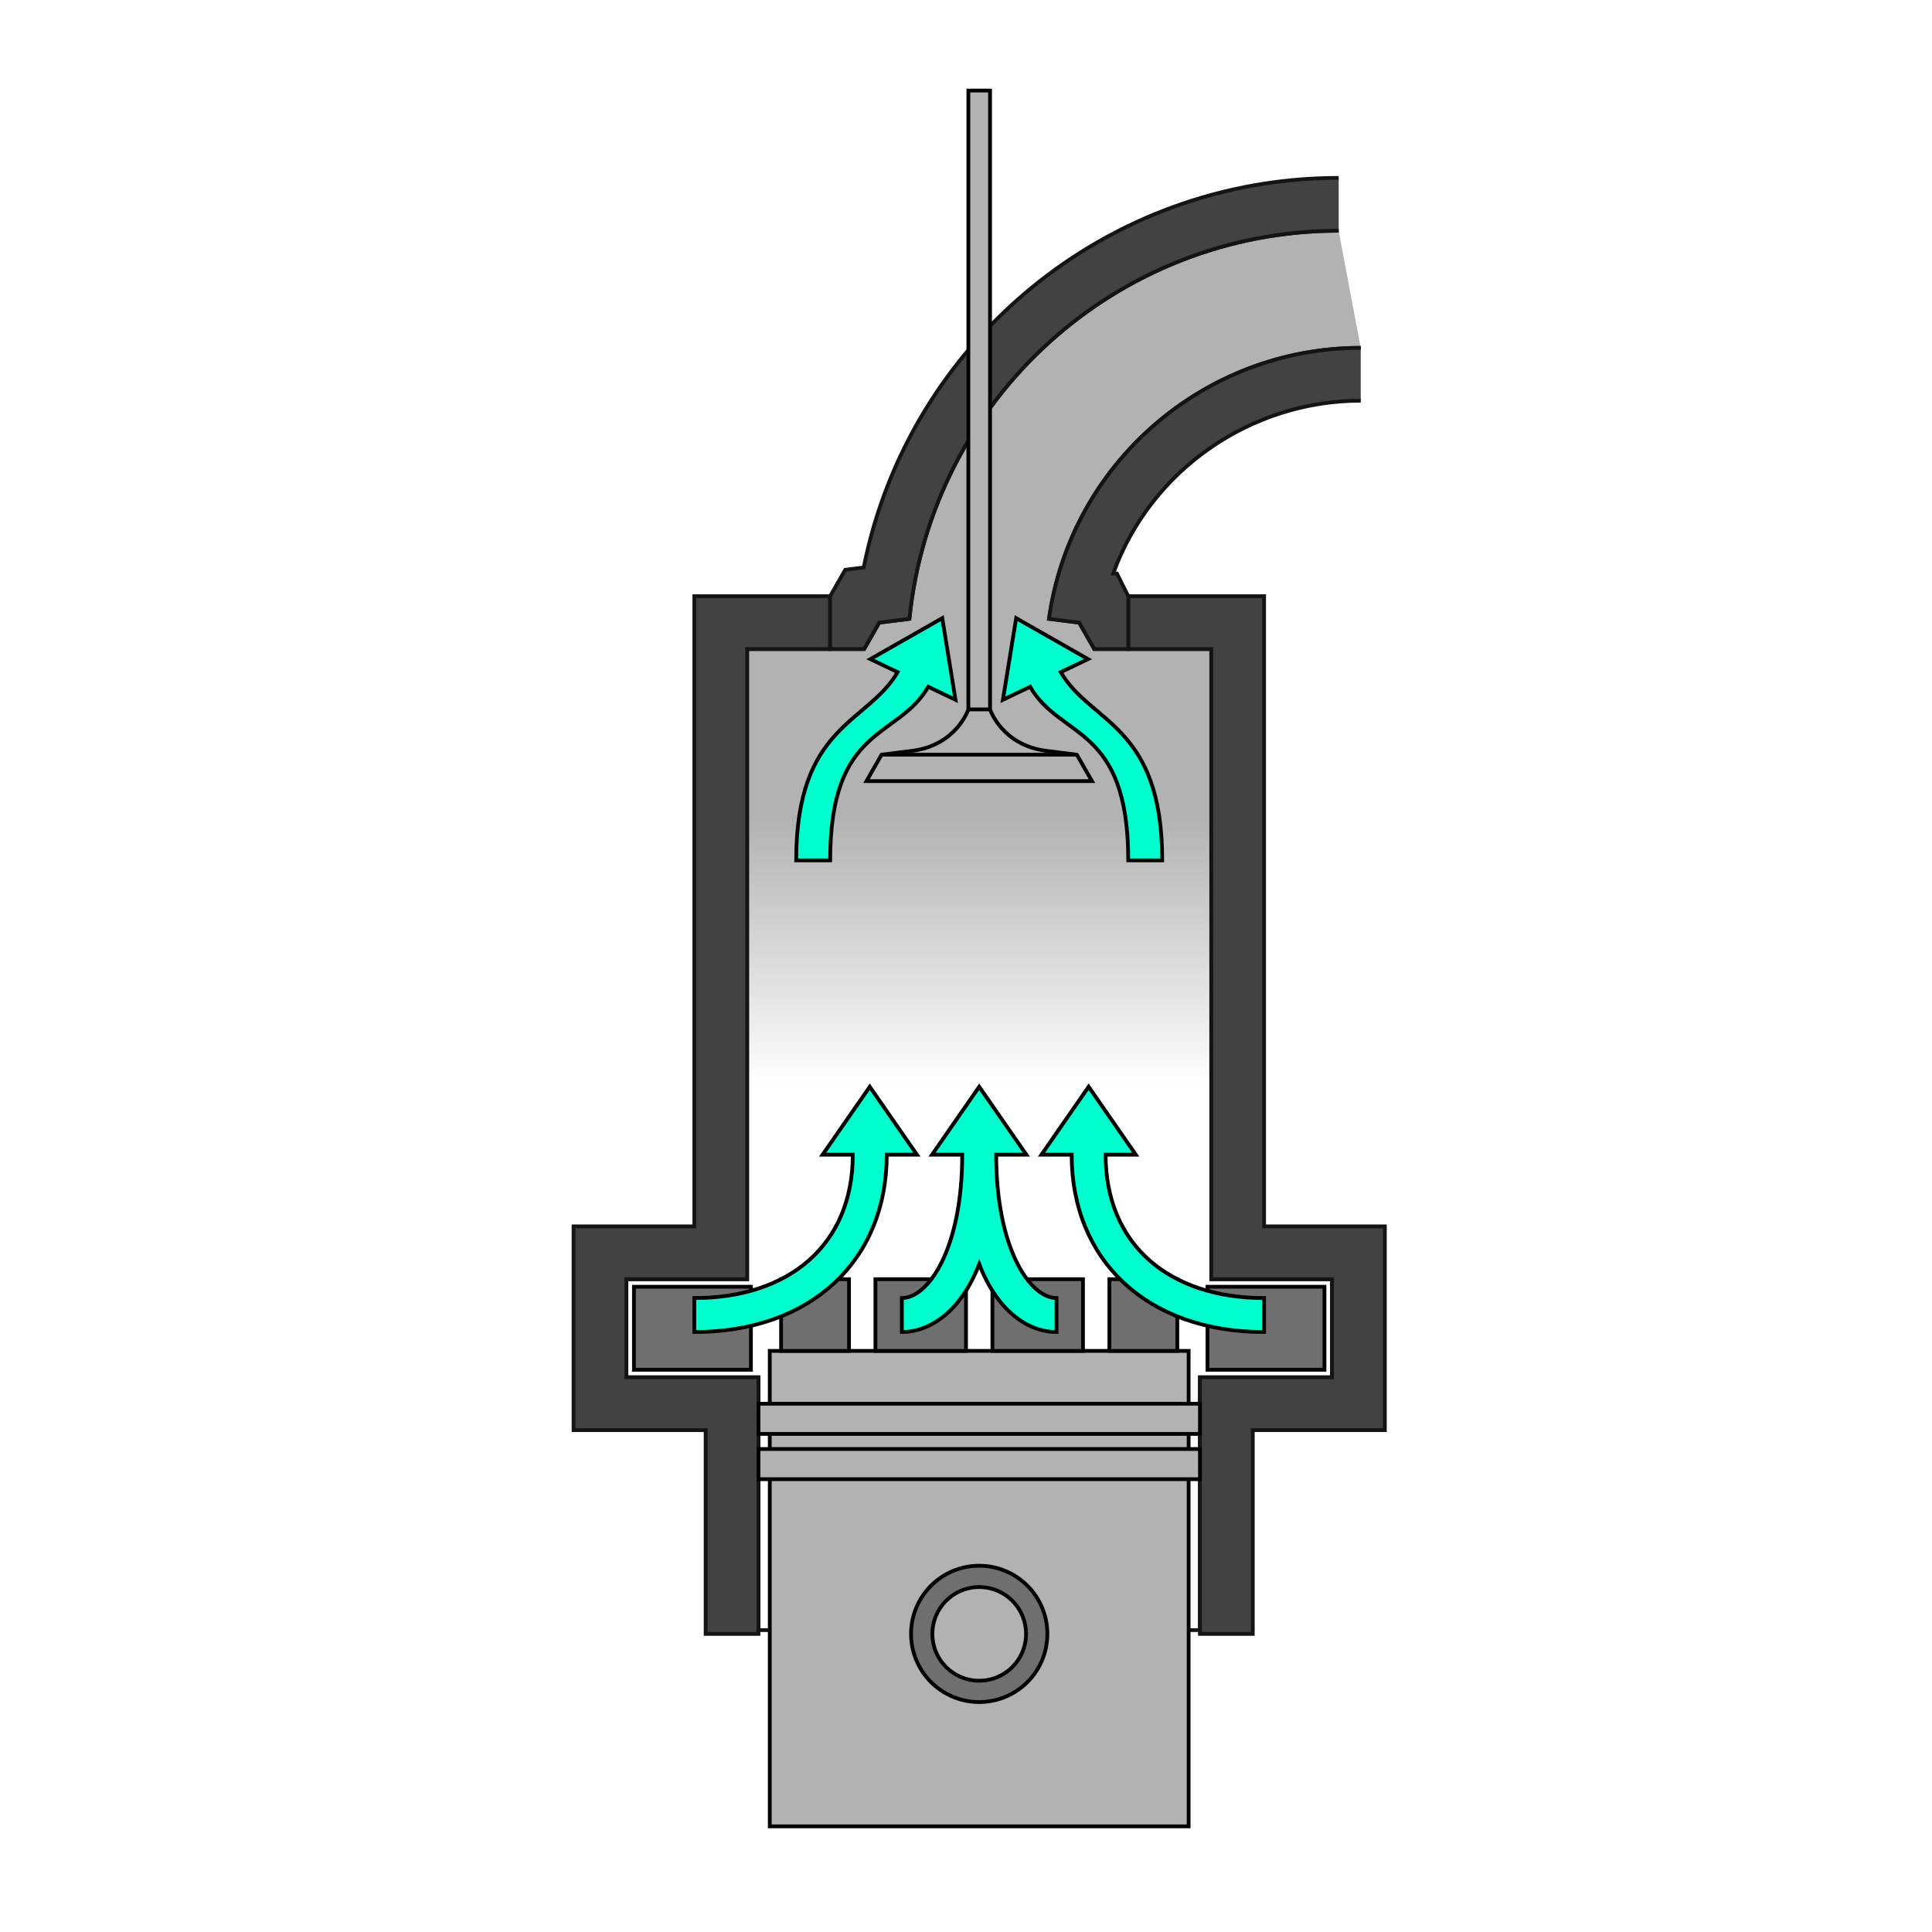 <?xml version="1.0" encoding="UTF-8" standalone="no"?>
<svg
   xmlns:dc="http://purl.org/dc/elements/1.1/"
   xmlns:cc="http://creativecommons.org/ns#"
   xmlns:rdf="http://www.w3.org/1999/02/22-rdf-syntax-ns#"
   xmlns:svg="http://www.w3.org/2000/svg"
   xmlns="http://www.w3.org/2000/svg"
   xmlns:xlink="http://www.w3.org/1999/xlink"
   xmlns:sodipodi="http://sodipodi.sourceforge.net/DTD/sodipodi-0.dtd"
   xmlns:inkscape="http://www.inkscape.org/namespaces/inkscape"
   width="512"
   height="512"
   viewBox="0 0 512 512"
   version="1.1"
   id="svg8"
   inkscape:version="1.0.1 (3bc2e813f5, 2020-09-07)"
   sodipodi:docname="3-optimized.svg">
  <defs
     id="defs2">
    <linearGradient
       inkscape:collect="always"
       id="linearGradient984">
      <stop
         style="stop-color:#b2b2b2;stop-opacity:1;"
         offset="0"
         id="stop980" />
      <stop
         style="stop-color:#b2b2b2;stop-opacity:0;"
         offset="1"
         id="stop982" />
    </linearGradient>
    <inkscape:path-effect
       effect="clone_original"
       id="path-effect929"
       is_visible="true"
       lpeversion="1"
       linkeditem=""
       method="d"
       attributes=""
       css_properties=""
       allow_transforms="true" />
    <inkscape:path-effect
       effect="mirror_symmetry"
       start_point="251,165"
       end_point="212,219"
       center_point="231.5,192"
       id="path-effect924"
       is_visible="true"
       lpeversion="1"
       mode="free"
       discard_orig_path="false"
       fuse_paths="false"
       oposite_fuse="false"
       split_items="false" />
    <linearGradient
       inkscape:collect="always"
       xlink:href="#linearGradient984"
       id="linearGradient986"
       x1="259.5"
       y1="216.746"
       x2="259.5"
       y2="288"
       gradientUnits="userSpaceOnUse" />
  </defs>
  <sodipodi:namedview
     id="base"
     pagecolor="#ffffff"
     bordercolor="#666666"
     borderopacity="1.0"
     inkscape:pageopacity="0.0"
     inkscape:pageshadow="2"
     inkscape:zoom="22.627417"
     inkscape:cx="268.29698"
     inkscape:cy="194.25718"
     inkscape:document-units="px"
     inkscape:current-layer="layer1"
     inkscape:document-rotation="0"
     showgrid="false"
     inkscape:snap-page="false"
     inkscape:object-paths="false"
     units="px"
     inkscape:showpageshadow="false"
     objecttolerance="20"
     width="24mm"
     inkscape:window-width="1920"
     inkscape:window-height="1017"
     inkscape:window-x="-8"
     inkscape:window-y="-8"
     inkscape:window-maximized="1"
     showguides="true"
     inkscape:guide-bbox="true"
     inkscape:snap-grids="false"
     inkscape:snap-smooth-nodes="true">
    <inkscape:grid
       type="xygrid"
       id="grid10"
       empspacing="4"
       originx="0"
       originy="0"
       dotted="false" />
    <sodipodi:guide
       position="259.5,340"
       orientation="-1,0"
       id="guide897"
       inkscape:label=""
       inkscape:locked="true"
       inkscape:color="rgb(0,0,255)" />
  </sodipodi:namedview>
  <g
     inkscape:label="vector"
     inkscape:groupmode="layer"
     id="layer1"
     style="display:inline">
    <path
       style="fill:url(#linearGradient986);stroke:#141414;stroke-width:1px;stroke-linecap:butt;stroke-linejoin:miter;stroke-opacity:1;fill-opacity:1"
       d="M 354.758,61.143 C 296.053,61.143 246.905,105.593 241,164 l -8,1 -4,7 h -9 -22 v 167 h -32 v 26 h 35 v 67 h 117 v -67 h 35 V 339 H 321 V 172 h -22 -9 l -4,-7 -8,-1 c 5.76,-41.15 41.056,-71.812 82.607,-71.812"
       id="path969"
       sodipodi:nodetypes="cccccccccccccccccccccc" />
    <path
       style="fill:#b2b2b2;stroke:#000000;stroke-width:1px;stroke-linecap:butt;stroke-linejoin:miter;stroke-opacity:1;fill-opacity:1"
       d="M 204,484 V 358 h 111 v 126 z"
       id="path847"
       sodipodi:nodetypes="ccccc" />
    <path
       id="path849"
       style="fill:#6f6f6f;fill-rule:evenodd;stroke:#000000;stroke-width:1;stroke-linecap:square;stroke-linejoin:round;stroke-miterlimit:4;stroke-dasharray:none;stop-color:#000000;fill-opacity:1"
       d="m 259.501,414.94 a 18.059,18.059 0 0 0 -18.061,18.061 18.059,18.059 0 0 0 18.061,18.059 18.059,18.059 0 0 0 18.059,-18.059 18.059,18.059 0 0 0 -18.059,-18.061 z m 0,5.648 a 12.412,12.412 0 0 1 12.41,12.412 12.412,12.412 0 0 1 -12.41,12.412 12.412,12.412 0 0 1 -12.412,-12.412 12.412,12.412 0 0 1 12.412,-12.412 z" />
    <path
       style="fill:#6f6f6f;stroke:#000000;stroke-width:1px;stroke-linecap:butt;stroke-linejoin:miter;stroke-opacity:1;fill-opacity:1"
       d="m 207,358 v -19 h 18 v 19 z"
       id="path864" />
    <path
       style="fill:#6f6f6f;stroke:#000000;stroke-width:1px;stroke-linecap:butt;stroke-linejoin:miter;stroke-opacity:1;fill-opacity:1"
       d="m 294,358 v -19 h 18 v 19 z"
       id="path866" />
    <path
       style="fill:#6f6f6f;stroke:#000000;stroke-width:1px;stroke-linecap:butt;stroke-linejoin:miter;stroke-opacity:1;fill-opacity:1"
       d="m 232,358 v -19 h 24 v 19 z"
       id="path868" />
    <path
       style="fill:#6f6f6f;stroke:#000000;stroke-width:1px;stroke-linecap:butt;stroke-linejoin:miter;stroke-opacity:1;fill-opacity:1"
       d="m 263,358 v -19 h 24 v 19 z"
       id="path870" />
    <path
       style="fill:#6f6f6f;stroke:#000000;stroke-width:1px;stroke-linecap:butt;stroke-linejoin:miter;stroke-opacity:1;fill-opacity:1"
       d="m 199,363 h -31 v -22 h 31 z"
       id="path872"
       sodipodi:nodetypes="ccccc" />
    <path
       style="color:#000000;font-style:normal;font-variant:normal;font-weight:normal;font-stretch:normal;font-size:medium;line-height:normal;font-family:sans-serif;font-variant-ligatures:normal;font-variant-position:normal;font-variant-caps:normal;font-variant-numeric:normal;font-variant-alternates:normal;font-variant-east-asian:normal;font-feature-settings:normal;font-variation-settings:normal;text-indent:0;text-align:start;text-decoration:none;text-decoration-line:none;text-decoration-style:solid;text-decoration-color:#000000;letter-spacing:normal;word-spacing:normal;text-transform:none;writing-mode:lr-tb;direction:ltr;text-orientation:mixed;dominant-baseline:auto;baseline-shift:baseline;text-anchor:start;white-space:normal;shape-padding:0;shape-margin:0;inline-size:0;clip-rule:nonzero;display:inline;overflow:visible;visibility:visible;opacity:1;isolation:auto;mix-blend-mode:normal;color-interpolation:sRGB;color-interpolation-filters:linearRGB;solid-color:#000000;solid-opacity:1;vector-effect:none;fill:#424242;fill-opacity:1;fill-rule:nonzero;stroke:#141414;stroke-width:1;stroke-linecap:butt;stroke-linejoin:miter;stroke-miterlimit:4;stroke-dasharray:none;stroke-dashoffset:0;stroke-opacity:1;color-rendering:auto;image-rendering:auto;shape-rendering:auto;text-rendering:auto;enable-background:accumulate;stop-color:#000000;stop-opacity:1"
       d="m 184,158 v 167 h -32 v 54 h 35 v 54 h 14 v -68 h -35 v -26 h 32 V 172 h 22 v -14 z"
       id="path912" />
    <path
       style="fill:#424242;stroke:#141414;stroke-width:1px;stroke-linecap:butt;stroke-linejoin:miter;stroke-opacity:1;fill-opacity:1"
       d="M 354.758,61.143 C 296.053,61.143 246.905,105.593 241,164 l -8,1 -4,7 h -9 v -14 l 4,-7 4.89,-0.611 C 240.88,90.379 293.562,47.143 354.758,47.143"
       id="path906"
       sodipodi:nodetypes="ccccccccc" />
    <path
       style="color:#000000;font-style:normal;font-variant:normal;font-weight:normal;font-stretch:normal;font-size:medium;line-height:normal;font-family:sans-serif;font-variant-ligatures:normal;font-variant-position:normal;font-variant-caps:normal;font-variant-numeric:normal;font-variant-alternates:normal;font-variant-east-asian:normal;font-feature-settings:normal;font-variation-settings:normal;text-indent:0;text-align:start;text-decoration:none;text-decoration-line:none;text-decoration-style:solid;text-decoration-color:#000000;letter-spacing:normal;word-spacing:normal;text-transform:none;writing-mode:lr-tb;direction:ltr;text-orientation:mixed;dominant-baseline:auto;baseline-shift:baseline;text-anchor:start;white-space:normal;shape-padding:0;shape-margin:0;inline-size:0;clip-rule:nonzero;display:inline;overflow:visible;visibility:visible;opacity:1;isolation:auto;mix-blend-mode:normal;color-interpolation:sRGB;color-interpolation-filters:linearRGB;solid-color:#000000;solid-opacity:1;vector-effect:none;fill:#424242;fill-opacity:1;fill-rule:nonzero;stroke:#141414;stroke-width:1;stroke-linecap:butt;stroke-linejoin:miter;stroke-miterlimit:4;stroke-dasharray:none;stroke-dashoffset:0;stroke-opacity:1;color-rendering:auto;image-rendering:auto;shape-rendering:auto;text-rendering:auto;enable-background:accumulate;stop-color:#000000;stop-opacity:1"
       d="m 335,158 v 167 h 32 v 54 h -35 v 54 h -14 v -68 h 35 V 339 H 321 V 172 h -22 v -14 z"
       id="path49" />
    <path
       style="fill:#424242;stroke:#141414;stroke-width:1px;stroke-linecap:butt;stroke-linejoin:miter;stroke-opacity:1;fill-opacity:1"
       d="M 360.607,92.188 C 319.056,92.188 283.76,122.85 278,164 l 8,1 4,7 h 9 v -14 l -3,-6 h -1 c 9.929,-27.45 36.416,-45.812 65.607,-45.812"
       id="path867"
       sodipodi:nodetypes="ccccccccc" />
    <path
       id="path917"
       style="fill:#b2b2b2;stroke:#000000;stroke-width:1px;stroke-linecap:butt;stroke-linejoin:miter;stroke-opacity:1;fill-opacity:1"
       d="m 256.625,24 v 164 c 0,0 -3.107,9.513 -15,11 l -8,1 -4,7 h 29.875 29.875 l -4,-7 -8,-1 c -11.893,-1.487 -15,-11 -15,-11 V 24 H 259.5 Z"
       sodipodi:nodetypes="ccscccccscccc" />
    <path
       style="fill:#00ffce;stroke:#000000;stroke-width:1px;stroke-linecap:butt;stroke-linejoin:miter;stroke-opacity:1;fill-opacity:1"
       d="m 246,182 7.217,3.451 -3.512,-21.631 -19.042,10.847 7.217,3.451 C 230,191.767 211,192 211,228 h 9 c 0,-36 17.917,-32 26,-46 z"
       id="path925"
       sodipodi:nodetypes="cccccccc" />
    <path
       style="fill:#00ffce;stroke:#000000;stroke-width:1px;stroke-linecap:butt;stroke-linejoin:miter;stroke-opacity:1;fill-opacity:1"
       d="m 273,182 -7.217,3.451 3.512,-21.631 19.042,10.847 -7.217,3.451 C 289,191.767 308,192 308,228 h -9 c 0,-36 -17.917,-32 -26,-46 z"
       id="path939"
       sodipodi:nodetypes="cccccccc" />
    <path
       style="fill:#6f6f6f;stroke:#000000;stroke-width:1px;stroke-linecap:butt;stroke-linejoin:miter;stroke-opacity:1;fill-opacity:1"
       d="m 351,363 h -31 v -22 h 31 z"
       id="path953"
       sodipodi:nodetypes="ccccc" />
    <path
       style="fill:#00ffce;stroke:#000000;stroke-width:1px;stroke-linecap:butt;stroke-linejoin:miter;stroke-opacity:1;fill-opacity:1"
       d="m 184,353 c 31,0 51,-19 51,-47 h 8 L 230.5,288 218,306 h 8 c 0,24 -17,38 -42,38 z"
       id="path884"
       sodipodi:nodetypes="cccccccc" />
    <path
       style="fill:#00ffce;stroke:#000000;stroke-width:1px;stroke-linecap:butt;stroke-linejoin:miter;stroke-opacity:1;fill-opacity:1"
       d="m 335,353 c -31,0 -51,-19 -51,-47 h -8 l 12.5,-18 12.5,18 h -8 c 0,24 17,38 42,38 z"
       id="path875"
       sodipodi:nodetypes="cccccccc" />
    <path
       style="fill:#00ffce;stroke:#000000;stroke-width:1px;stroke-linecap:butt;stroke-linejoin:miter;stroke-opacity:1;fill-opacity:1"
       d="M 272,306 259.5,288 247,306 h 8 c 0,25 -9,38 -16,38 v 9 c 7.107,0 15.473,-5.016 20.5,-18 5.025,13.006 13.388,18 20.5,18 v -9 c -7,0 -16,-13 -16,-38 z"
       id="path900"
       sodipodi:nodetypes="ccccccccccc" />
    <path
       style="fill:#b2b2b2;stroke:#000000;stroke-width:1px;stroke-linecap:butt;stroke-linejoin:miter;stroke-opacity:1;fill-opacity:1"
       d="m 201,392 h 117 v -8 H 201 Z"
       id="path856"
       sodipodi:nodetypes="cccc" />
    <path
       style="fill:#b2b2b2;stroke:#000000;stroke-width:1px;stroke-linecap:butt;stroke-linejoin:miter;stroke-opacity:1;fill-opacity:1"
       d="m 201,380 h 117 v -8 H 201 Z"
       id="path967"
       sodipodi:nodetypes="cccc" />
    <path
       style="fill:none;stroke:#000000;stroke-width:1px;stroke-linecap:butt;stroke-linejoin:miter;stroke-opacity:1"
       d="M 233.625,200 H 259.5 285.375"
       id="path928"
       sodipodi:nodetypes="ccc" />
    <path
       style="fill:none;stroke:#000000;stroke-width:1px;stroke-linecap:butt;stroke-linejoin:miter;stroke-opacity:1"
       d="M 262.375,188 H 259.5 256.625"
       id="path913"
       sodipodi:nodetypes="ccc" />
  </g>
</svg>
